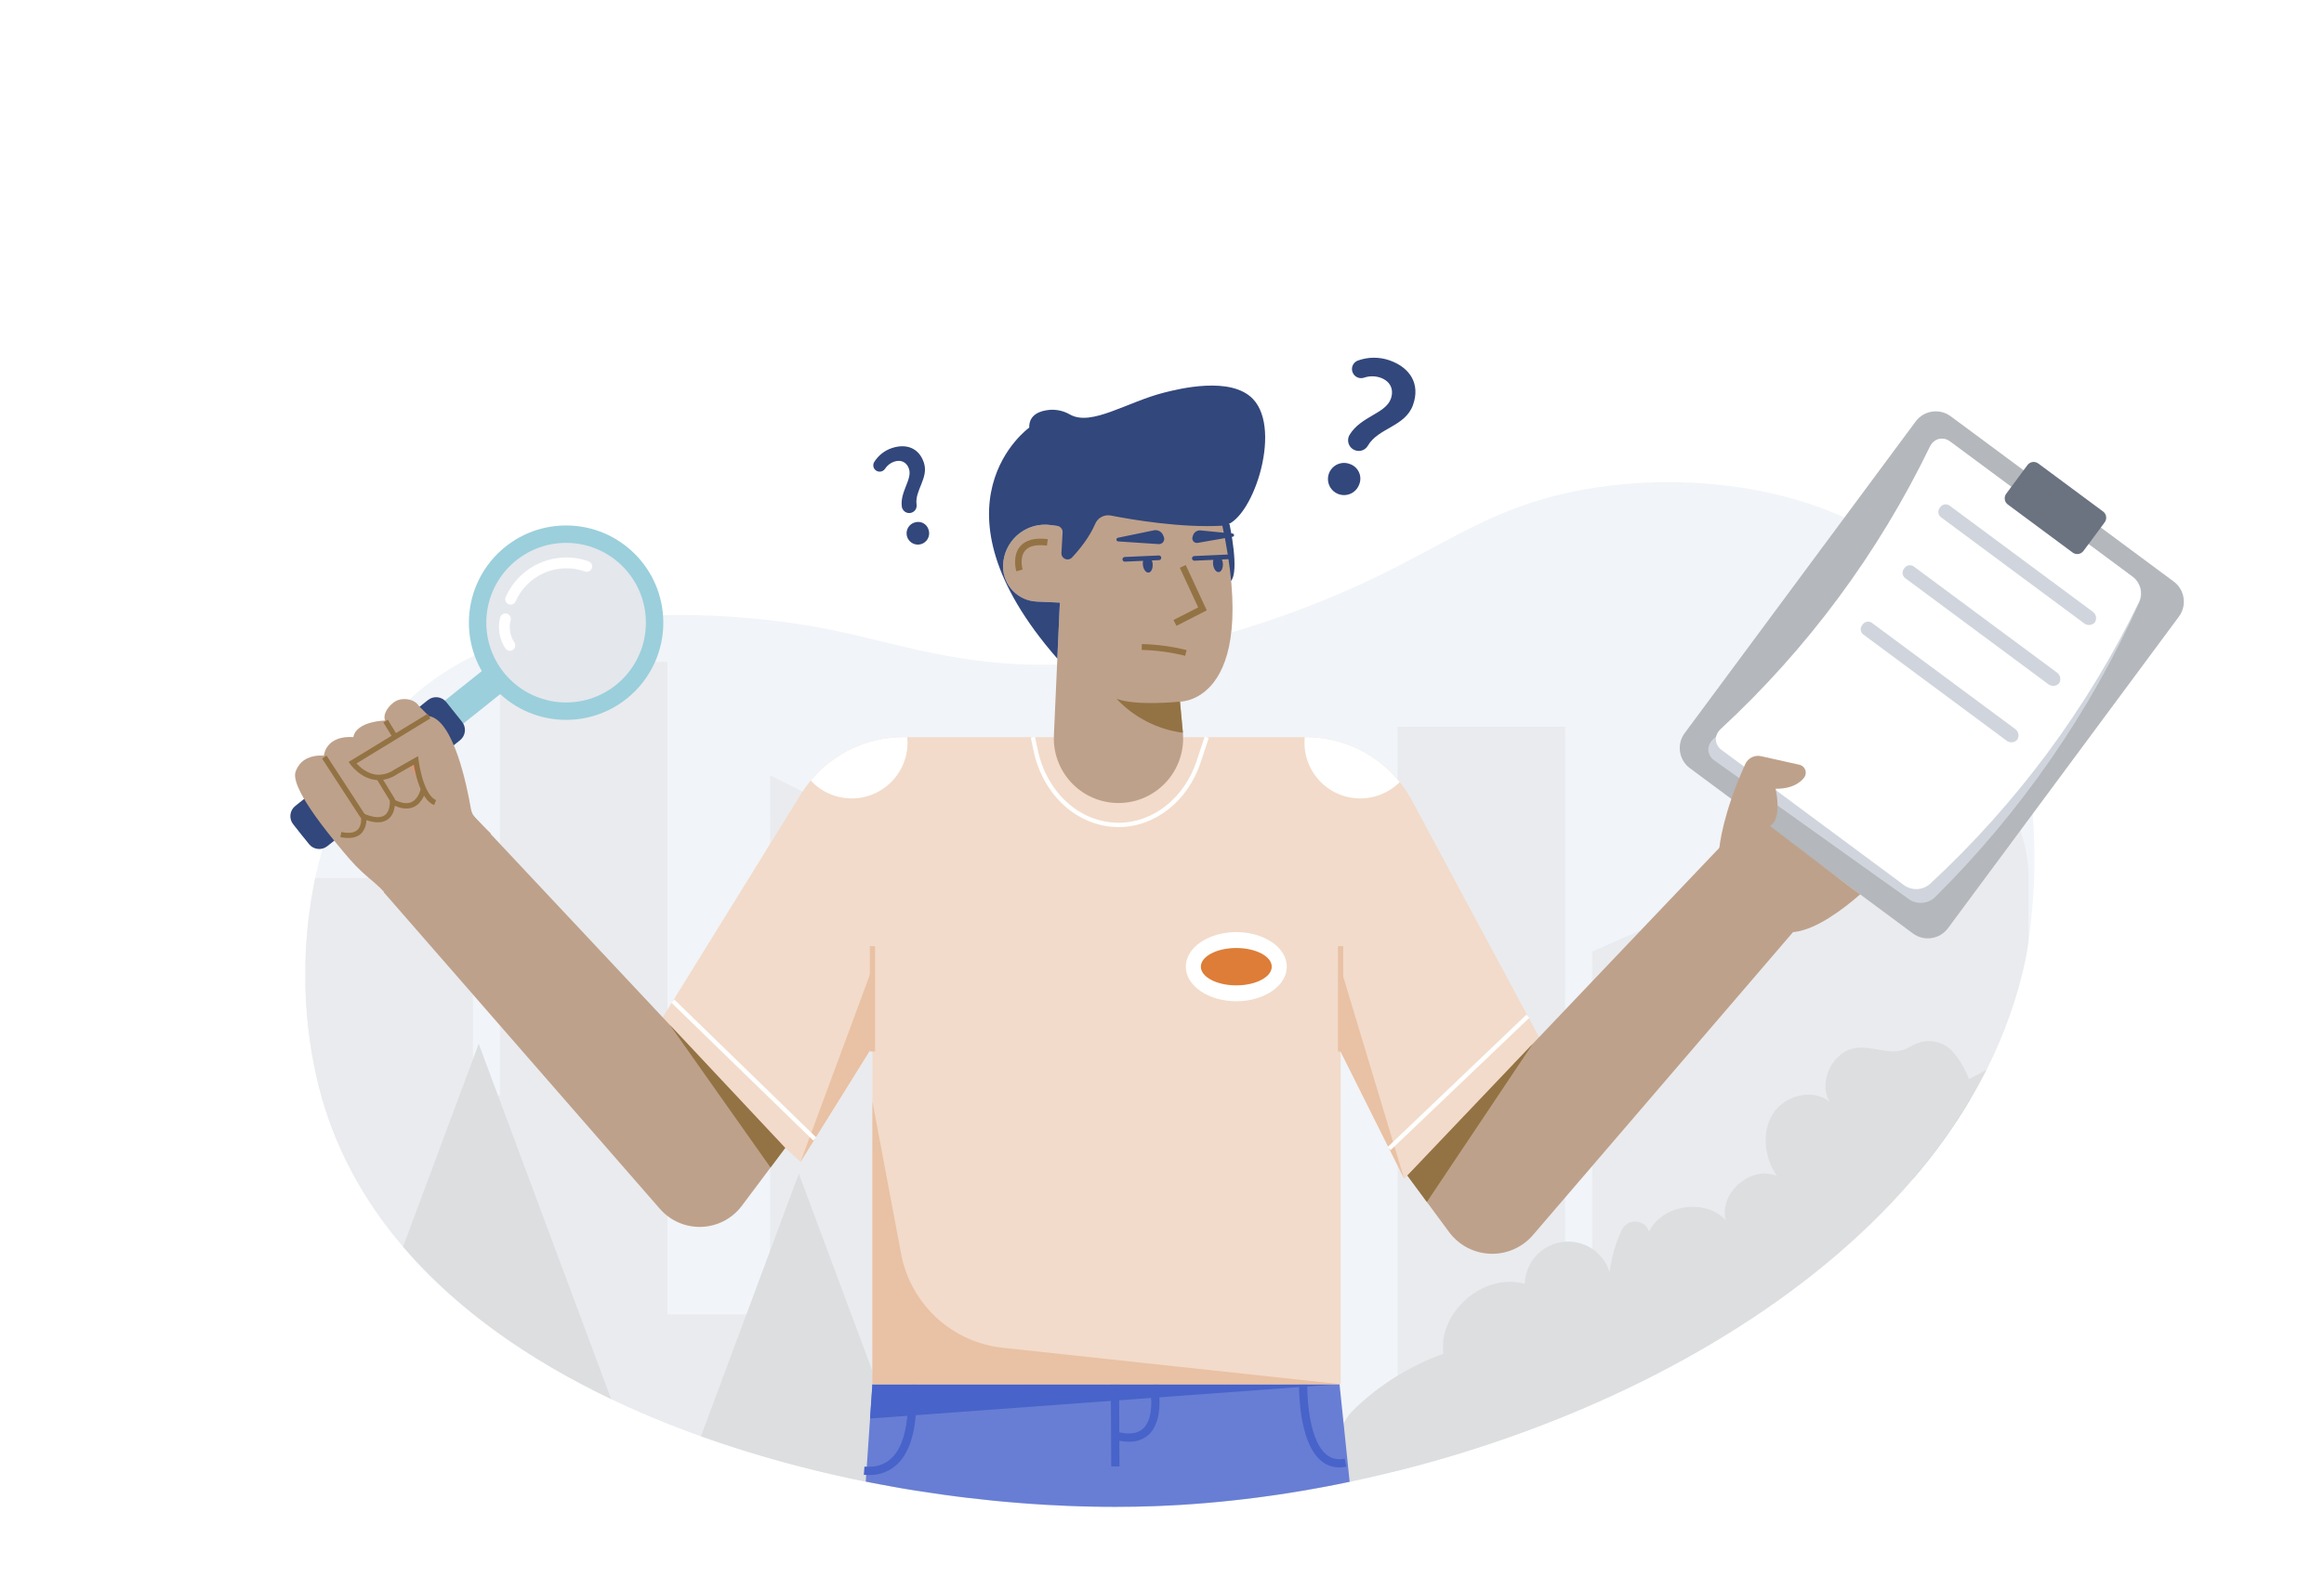<svg width="421" height="286" viewBox="0 0 421 286" fill="none" xmlns="http://www.w3.org/2000/svg">
<path d="M367.47 170.595C367.19 172.514 366.952 173.707 366.893 173.98C365.415 180.89 363.043 187.579 359.838 193.876V193.88C358.926 195.685 357.95 197.465 356.91 199.218C353.877 204.312 350.407 209.133 346.537 213.625C344.187 216.373 341.681 219.038 339.022 221.617C327.507 232.823 313.321 242.407 297.756 250.158C294.832 251.616 291.862 253.007 288.845 254.33C279.296 258.516 269.467 262.03 259.429 264.845C257.352 265.43 255.27 265.984 253.184 266.506C249.563 267.419 245.926 268.238 242.297 268.959C237.393 269.937 232.507 270.743 227.64 271.376C221.415 272.187 215.244 272.702 209.194 272.924C201.97 273.175 194.739 273.053 187.528 272.558C183.829 272.316 180.075 271.973 176.29 271.532C176.285 271.534 176.281 271.535 176.276 271.535C176.271 271.535 176.267 271.534 176.262 271.532C172.906 271.146 169.528 270.683 166.127 270.144C165.199 269.996 164.272 269.84 163.34 269.684C157.044 268.604 150.729 267.255 144.481 265.629C144.368 265.602 144.255 265.574 144.142 265.539C144.078 265.527 144.016 265.512 143.954 265.493C143.779 265.45 143.604 265.403 143.428 265.352C137.862 263.878 132.361 262.182 126.982 260.256C123.197 258.903 119.47 257.433 115.833 255.847C114.102 255.094 112.394 254.314 110.707 253.507C109.163 252.77 107.638 252.01 106.131 251.226C97.239 246.61 89.061 241.21 81.993 234.987C78.792 232.178 75.793 229.146 73.02 225.914C68.807 221.022 65.247 215.604 62.428 209.796C61.043 206.922 59.862 203.954 58.897 200.914C58.495 199.655 58.128 198.373 57.794 197.07C56.297 191.121 55.47 185.024 55.33 178.892C55.291 177.423 55.291 175.946 55.33 174.463C55.454 169.302 56.047 164.163 57.104 159.109C59.906 145.794 66.03 133.477 75.842 125.262C92.737 111.109 118.819 110.594 134.977 111.943C141.272 112.47 146.063 113.277 148.215 113.674C151.415 114.263 154.55 114.992 157.719 115.756C169.464 118.583 181.704 121.85 199.526 119.846C201.382 119.636 207.849 118.856 219.688 115.561C228.533 113.162 237.175 110.071 245.536 106.317C245.91 106.145 246.281 105.978 246.647 105.81C247.594 105.37 248.507 104.937 249.399 104.504C249.625 104.395 249.855 104.282 250.078 104.173C251.875 103.291 253.57 102.422 255.192 101.572H255.2C255.258 101.541 255.313 101.51 255.371 101.478C255.593 101.361 255.812 101.248 256.03 101.131C256.052 101.122 256.073 101.11 256.092 101.096C258.455 99.853 260.673 98.648 262.84 97.505C263.288 97.267 263.737 97.034 264.181 96.803C264.493 96.644 264.805 96.48 265.117 96.324C265.331 96.215 265.545 96.106 265.756 95.996H265.76C267.062 95.341 268.356 94.71 269.677 94.109C271.732 93.17 273.841 92.304 276.086 91.524C277.856 90.904 279.707 90.343 281.688 89.84C301.319 84.845 330.676 86.44 349.352 103.728C364.562 117.815 368.234 138.191 368.523 153.389C368.631 159.144 368.279 164.897 367.47 170.595Z" fill="#F1F4F8"/>
<path d="M242.295 159.85V268.959C231.385 271.164 220.315 272.49 209.192 272.924C180.728 273.965 145.415 268.74 115.832 255.85C110.918 253.719 106.121 251.33 101.459 248.692C101.455 248.692 101.455 248.688 101.452 248.688C98.633 247.086 95.903 245.399 93.261 243.627C90.849 242.009 88.521 240.318 86.28 238.555C84.81 237.393 83.381 236.201 81.992 234.979C71.295 225.563 63.137 214.26 58.895 200.914C58.498 199.655 58.127 198.376 57.796 197.073C56.296 191.126 55.469 185.029 55.329 178.896V174.463C55.452 169.303 56.046 164.165 57.102 159.113H85.676V198.52H90.568V119.948H120.915V238.172H139.515V140.511L211.954 176.736V159.85C211.954 157.985 212.321 156.139 213.034 154.416C213.748 152.693 214.794 151.127 216.112 149.809C217.43 148.49 218.995 147.444 220.718 146.731C222.44 146.017 224.287 145.65 226.151 145.65H228.1C231.865 145.65 235.476 147.146 238.138 149.809C240.8 152.472 242.296 156.084 242.295 159.85ZM367.469 158.99V170.598C367.191 172.513 366.953 173.706 366.894 173.98C357.096 220.208 306.238 253.188 253.185 266.508V131.698H283.529V233.522H288.424V172.438L318.768 159.111V158.99C318.755 155.784 319.375 152.606 320.593 149.64C321.811 146.674 323.603 143.978 325.865 141.706C328.127 139.434 330.816 137.631 333.777 136.401C336.737 135.171 339.912 134.538 343.117 134.538C346.323 134.538 349.498 135.171 352.458 136.401C355.419 137.631 358.107 139.434 360.37 141.706C362.632 143.978 364.424 146.674 365.642 149.64C366.859 152.606 367.48 155.784 367.467 158.99H367.469Z" fill="#EAEBEE"/>
<path d="M356.912 199.217C353.878 204.312 350.407 209.132 346.537 213.623V205.012C346.537 201.81 350.92 199.215 356.329 199.215L356.912 199.217Z" fill="#BDCFD3"/>
<path d="M166.128 270.143C165.2 269.997 164.272 269.843 163.342 269.683C150.974 267.595 138.809 264.442 126.983 260.26L144.714 212.681L166.128 270.143ZM110.707 253.509C95.866 246.422 82.734 237.285 73.02 225.914L86.722 189.146L110.707 253.509ZM359.838 193.879C358.928 195.686 357.953 197.465 356.912 199.216C353.879 204.311 350.407 209.131 346.537 213.623C344.185 216.372 341.681 219.036 339.023 221.616C318.525 241.558 289.583 256.364 259.428 264.847C257.353 265.429 255.272 265.983 253.186 266.507C249.563 267.417 245.932 268.234 242.295 268.959C237.394 269.937 232.508 270.743 227.638 271.377C228.345 270.796 229.09 270.266 229.871 269.789C234.363 267.055 239.611 265.605 243.761 262.376C241.61 260.734 243.31 257.307 245.25 255.422C249.876 250.939 255.404 247.493 261.466 245.314C260.491 237.703 268.846 230.529 276.22 232.643C276.268 230.777 276.978 228.99 278.223 227.6C279.468 226.21 281.166 225.309 283.015 225.057C284.863 224.806 286.741 225.221 288.312 226.227C289.883 227.234 291.044 228.767 291.589 230.552C291.902 227.881 292.651 225.28 293.807 222.852C294.815 220.73 297.971 220.893 298.714 223.125C298.718 223.14 298.723 223.155 298.729 223.169C301.174 218.248 308.864 217.103 312.635 221.103C311.32 216.203 317.222 211.089 321.883 213.09C319.646 209.806 319.042 205.22 321.152 201.852C323.261 198.485 328.386 197.146 331.456 199.669C329.276 195.951 332.022 190.403 336.301 189.883C338.484 189.617 340.651 190.459 342.852 190.515C343.99 190.54 345.11 190.24 346.083 189.651C348.518 188.111 351.703 188.341 353.645 190.467C354.962 191.95 355.987 193.668 356.667 195.531C357.762 195.012 358.809 194.439 359.838 193.879Z" fill="#DCDEE0"/>
<g filter="url(#filter0_d_333_6186)">
<path d="M129.485 98.297H52.738C51.433 96.032 50.897 93.405 51.211 90.81C51.526 88.215 52.673 85.791 54.481 83.904C56.29 82.016 58.661 80.767 61.24 80.342C63.819 79.918 66.466 80.342 68.784 81.55C68.998 78.855 69.798 76.239 71.127 73.885C72.456 71.531 74.282 69.495 76.479 67.92C78.675 66.345 81.189 65.268 83.845 64.764C86.501 64.261 89.234 64.344 91.855 65.006C94.475 65.668 96.92 66.894 99.018 68.599C101.116 70.304 102.816 72.446 104.001 74.876C105.186 77.306 105.827 79.965 105.878 82.668C105.929 85.371 105.391 88.052 104.299 90.526C112.685 93.189 120.909 96.443 129.485 98.297Z" fill="white"/>
</g>
<g filter="url(#filter1_d_333_6186)">
<path d="M256.324 70.107H361.037C362.817 67.017 363.547 63.433 363.118 59.893C362.689 56.352 361.123 53.047 358.656 50.472C356.189 47.897 352.954 46.192 349.435 45.613C345.917 45.034 342.306 45.611 339.144 47.259C338.853 43.581 337.762 40.012 335.949 36.799C334.136 33.587 331.644 30.808 328.647 28.659C325.65 26.509 322.219 25.039 318.596 24.352C314.972 23.665 311.242 23.777 307.666 24.681C304.09 25.585 300.754 27.259 297.892 29.585C295.029 31.911 292.709 34.834 291.092 38.15C289.476 41.466 288.602 45.095 288.533 48.784C288.463 52.472 289.2 56.131 290.69 59.506C279.247 63.135 268.026 67.576 256.324 70.107Z" fill="white"/>
</g>
<path d="M244.492 268.51C243.759 268.662 243.03 268.815 242.297 268.959H242.293C241.681 269.084 241.069 269.201 240.457 269.318C240.02 269.399 239.584 269.485 239.147 269.563C238.621 269.661 238.091 269.758 237.565 269.848C237.179 269.922 236.797 269.988 236.415 270.051C235.927 270.136 235.44 270.218 234.953 270.296C234.36 270.394 233.772 270.491 233.179 270.585L233.008 270.608C232.435 270.698 231.862 270.784 231.293 270.869C230.071 271.049 228.854 271.218 227.64 271.376C226.86 271.478 226.083 271.574 225.309 271.665C224.619 271.747 223.929 271.825 223.243 271.899C222.853 271.945 222.463 271.984 222.077 272.019C221.773 272.055 221.469 272.086 221.165 272.113C220.791 272.152 220.417 272.187 220.046 272.218C219.547 272.269 219.045 272.312 218.546 272.351C218.444 272.363 218.343 272.37 218.245 272.378C217.532 272.441 216.819 272.495 216.109 272.546C216.07 272.55 216.027 272.554 215.988 272.554C215.326 272.6 214.663 272.647 214 272.686C213.887 272.694 213.774 272.702 213.661 272.706C213.096 272.741 212.535 272.772 211.973 272.799C211.042 272.85 210.114 272.889 209.19 272.924C206.843 273.01 204.454 273.053 202.021 273.053C201.335 273.053 200.645 273.049 199.955 273.041C199.339 273.037 198.716 273.029 198.096 273.014C197.831 273.01 197.566 273.006 197.301 272.998C196.751 272.986 196.197 272.971 195.64 272.955C195.613 272.956 195.585 272.955 195.558 272.951C194.829 272.932 194.1 272.905 193.367 272.873C192.03 272.819 190.686 272.753 189.333 272.675C189.255 272.671 189.177 272.663 189.103 272.659C188.873 272.647 188.647 272.632 188.417 272.616C187.848 272.581 187.275 272.546 186.702 272.503C186.175 272.468 185.649 272.429 185.119 272.386C184.226 272.32 183.334 272.246 182.441 272.164C182.149 272.14 181.852 272.113 181.56 272.086C181.217 272.055 180.87 272.02 180.523 271.988C180.266 271.961 180.005 271.938 179.747 271.91C178.204 271.754 176.655 271.583 175.101 271.396C174.419 271.314 173.736 271.232 173.054 271.142C172.567 271.08 172.08 271.014 171.596 270.947C171.21 270.897 170.828 270.842 170.442 270.787C169.004 270.589 167.566 270.37 166.127 270.144C166.125 270.144 166.123 270.144 166.121 270.143C166.119 270.143 166.117 270.142 166.115 270.14C165.656 270.07 165.196 269.992 164.736 269.918C164.276 269.844 163.808 269.762 163.34 269.684C162.892 269.606 162.443 269.528 161.995 269.446C161.079 269.286 160.162 269.117 159.243 268.939C158.795 268.857 158.35 268.772 157.906 268.682C157.547 268.616 157.189 268.546 156.834 268.471V268.468L157.614 257.047V257.044L158.042 250.829H158.931L166.642 250.825H166.794L166.973 250.829H166.977L201.62 250.821H201.624L202.559 250.817H203.109L209.428 250.813H209.436L210.071 250.817H210.129L229.932 250.813L233.421 250.809H236.508L237.202 250.813L242.293 250.809H242.66V250.821L243.4 257.944L244.137 265.06L244.141 265.091V265.107L244.207 265.773V265.777L244.492 268.51Z" fill="#687ED4"/>
<path d="M242.659 250.807L157.616 257.043L158.041 250.827L242.659 250.807Z" fill="#4863C9"/>
<path d="M201.31 265.718L202.795 265.725L202.719 250.792L201.231 250.783L201.31 265.718Z" fill="#4863C9"/>
<path d="M204.487 261.248C205.154 261.28 205.82 261.179 206.448 260.951C207.075 260.724 207.651 260.374 208.143 259.922C211.071 257.122 209.764 250.935 209.707 250.673L208.256 250.979C208.269 251.035 209.444 256.612 207.113 258.839C206.083 259.822 204.434 260.014 202.211 259.409L201.835 260.849C202.698 261.096 203.59 261.23 204.487 261.248ZM157.333 267.287C158.342 267.325 159.349 267.149 160.286 266.771C161.223 266.393 162.07 265.822 162.772 265.095C166.997 260.689 165.851 251.192 165.802 250.79L164.314 250.956C164.326 251.048 165.422 260.158 161.682 264.053C160.406 265.382 158.741 265.939 156.596 265.758L156.49 267.249C156.777 267.274 157.058 267.286 157.333 267.287ZM242.582 265.898C243.021 265.898 243.459 265.852 243.889 265.761L243.588 264.308C243.009 264.459 242.403 264.468 241.82 264.335C241.237 264.202 240.695 263.931 240.238 263.544C236.634 260.503 236.81 250.891 236.812 250.794L235.336 250.75C235.326 251.175 235.149 261.183 239.297 264.68C240.209 265.469 241.376 265.902 242.582 265.898Z" fill="#4863C9"/>
<path d="M281.012 192.048L254.361 213.558L242.849 190.535V250.821H158.045V189.626L145.021 210.529L118.67 186.597L145.107 143.88C147.056 140.73 149.777 138.131 153.012 136.329C156.247 134.526 159.889 133.581 163.592 133.583H236.618C239.872 133.582 243.086 134.313 246.02 135.721C248.954 137.13 251.535 139.18 253.571 141.72C254.403 142.754 255.138 143.864 255.765 145.034L281.012 192.048Z" fill="#F2DBCA"/>
<path d="M222.74 95.013C222.74 95.013 224.592 103.591 222.974 105.282C221.357 106.972 214.975 90.446 222.74 95.013Z" fill="#32477B"/>
<path d="M198.666 84.935L220.568 91.474C229.422 127.364 213.756 127.141 213.756 127.141L214.277 132.706C214.434 134.373 214.231 136.054 213.682 137.637C213.133 139.219 212.252 140.665 211.097 141.878C209.942 143.09 208.541 144.041 206.988 144.666C205.434 145.291 203.765 145.576 202.093 145.501C200.556 145.432 199.048 145.061 197.655 144.41C196.262 143.758 195.011 142.838 193.973 141.703C192.935 140.568 192.131 139.239 191.606 137.793C191.082 136.347 190.847 134.812 190.916 133.275L191.993 109.197L187.792 109.009C186.955 108.972 186.134 108.77 185.375 108.415C184.617 108.06 183.935 107.56 183.37 106.941C182.805 106.323 182.367 105.6 182.082 104.812C181.796 104.025 181.669 103.189 181.706 102.352C181.716 102.121 181.737 101.89 181.768 101.66C181.904 100.669 182.233 99.714 182.737 98.85C183.242 97.986 183.911 97.229 184.708 96.624C185.504 96.019 186.412 95.576 187.38 95.322C188.347 95.068 189.355 95.006 190.346 95.142L192.549 95.442L198.666 84.935Z" fill="#BEA18B"/>
<path d="M221.53 95.256C221.491 95.258 221.461 95.258 221.441 95.26C214.024 95.682 205.186 94.192 201.198 93.412C200.629 93.306 200.04 93.398 199.531 93.674C199.021 93.949 198.622 94.391 198.399 94.926C197.351 97.356 195.588 99.538 194.196 101.023C194.04 101.189 193.837 101.302 193.614 101.348C193.391 101.394 193.16 101.371 192.951 101.28C192.742 101.19 192.566 101.038 192.446 100.844C192.327 100.651 192.27 100.425 192.283 100.198L192.494 96.467C192.51 96.188 192.42 95.913 192.242 95.698C192.065 95.483 191.812 95.342 191.536 95.304L190.349 95.142C188.348 94.869 186.32 95.401 184.711 96.623C183.102 97.845 182.045 99.656 181.771 101.658C181.74 101.888 181.721 102.118 181.709 102.352C181.705 102.449 181.701 102.543 181.701 102.64C181.703 104.282 182.337 105.859 183.472 107.045C184.607 108.231 186.155 108.934 187.794 109.007L191.996 109.194L191.54 119.351C167.068 91.31 186.445 77.488 186.445 77.488C186.4 75.11 188.406 74.41 190.23 74.262C191.499 74.184 192.763 74.486 193.86 75.129C197.731 77.291 204.153 72.843 210.906 71.136C213.49 70.484 222.99 68.083 227 72.321C232.447 78.082 226.63 94.925 221.53 95.256Z" fill="#32477B"/>
<path d="M185.246 103.196C185.24 103.174 184.636 101.028 185.706 99.771C186.418 98.936 187.747 98.633 189.66 98.868L189.804 97.69C187.468 97.404 185.784 97.846 184.8 99.007C183.317 100.757 184.075 103.417 184.109 103.53L185.246 103.196Z" fill="#937344"/>
<path d="M218.609 110.601L214.801 102.385L213.725 102.884L217.053 110.064L212.581 112.349L213.12 113.406L218.609 110.601Z" fill="#937344"/>
<path d="M219.75 102.231C219.831 103.068 220.296 103.709 220.782 103.663C221.269 103.617 221.601 102.895 221.519 102.058C221.504 101.892 221.471 101.729 221.421 101.571C221.36 101.34 221.251 101.125 221.102 100.939C220.739 100.92 220.374 100.924 220.011 100.951C219.887 101.138 219.806 101.35 219.773 101.572C219.736 101.79 219.728 102.011 219.75 102.231ZM202.25 97.838C202.241 97.795 202.242 97.751 202.25 97.708C202.259 97.665 202.276 97.624 202.3 97.587C202.325 97.551 202.356 97.519 202.393 97.495C202.429 97.471 202.47 97.454 202.513 97.445L209.028 96.098C209.362 96.029 209.709 96.076 210.012 96.233C210.315 96.39 210.555 96.646 210.691 96.959L210.824 97.266C210.89 97.416 210.916 97.58 210.9 97.743C210.883 97.905 210.825 98.061 210.731 98.195C210.637 98.328 210.51 98.435 210.363 98.505C210.215 98.576 210.052 98.606 209.889 98.595L202.557 98.107C202.484 98.103 202.413 98.074 202.358 98.025C202.302 97.977 202.264 97.911 202.25 97.838ZM223.551 97.002C223.558 96.924 223.534 96.847 223.485 96.787C223.436 96.728 223.364 96.69 223.287 96.682L217.488 96.115C217.19 96.086 216.892 96.16 216.643 96.325C216.393 96.49 216.209 96.735 216.119 97.02L216.03 97.301C215.987 97.437 215.98 97.582 216.009 97.722C216.038 97.863 216.103 97.993 216.197 98.1C216.292 98.208 216.412 98.29 216.547 98.337C216.682 98.384 216.827 98.396 216.968 98.371L223.309 97.263C223.372 97.252 223.43 97.22 223.474 97.173C223.518 97.126 223.545 97.066 223.551 97.002Z" fill="#32477B"/>
<path d="M214.285 132.776C209.686 132.183 205.437 130.008 202.266 126.625C205.79 127.978 213.757 127.139 213.757 127.139L214.285 132.776Z" fill="#937344"/>
<path d="M251.746 65.305C249.888 64.653 247.862 64.66 246.008 65.325C245.786 65.402 245.582 65.526 245.412 65.689C245.242 65.853 245.109 66.051 245.023 66.27C244.936 66.49 244.899 66.725 244.912 66.961C244.926 67.196 244.991 67.426 245.102 67.634L245.117 67.665C245.304 68.005 245.604 68.269 245.965 68.41C246.327 68.552 246.726 68.562 247.094 68.439C248.062 68.108 249.112 68.108 250.08 68.439C251.894 69.086 252.546 70.6 251.955 72.266C251.002 74.956 246.508 75.441 244.485 78.79C244.304 79.088 244.209 79.43 244.21 79.778C244.209 80.177 244.332 80.567 244.562 80.892C244.792 81.219 245.118 81.465 245.494 81.597C245.909 81.751 246.365 81.754 246.782 81.606C247.199 81.457 247.551 81.168 247.777 80.787C249.652 77.515 254.563 77.342 255.975 73.372C257.33 69.555 255.424 66.609 251.746 65.305ZM244.582 84.098C244.043 83.878 243.45 83.824 242.881 83.943C242.311 84.062 241.79 84.349 241.384 84.767C240.979 85.185 240.708 85.715 240.606 86.288C240.504 86.862 240.576 87.452 240.813 87.984C241.05 88.516 241.44 88.966 241.934 89.274C242.428 89.582 243.002 89.736 243.584 89.714C244.166 89.693 244.728 89.498 245.198 89.155C245.668 88.812 246.025 88.335 246.223 87.788C246.366 87.439 246.437 87.064 246.431 86.687C246.426 86.31 246.344 85.938 246.19 85.593C246.037 85.248 245.815 84.938 245.539 84.682C245.262 84.425 244.937 84.227 244.582 84.1V84.098ZM161.537 81.203C160.229 81.647 159.114 82.528 158.379 83.698C158.29 83.837 158.231 83.993 158.208 84.157C158.184 84.321 158.197 84.488 158.244 84.646C158.292 84.804 158.373 84.951 158.482 85.075C158.592 85.198 158.727 85.297 158.878 85.364L158.9 85.374C159.15 85.481 159.43 85.497 159.69 85.418C159.951 85.34 160.175 85.173 160.325 84.946C160.716 84.344 161.295 83.889 161.973 83.653C163.253 83.225 164.268 83.778 164.662 84.953C165.301 86.85 163.031 89.062 163.364 91.785C163.393 92.027 163.489 92.257 163.64 92.448C163.812 92.669 164.048 92.83 164.316 92.91C164.584 92.991 164.87 92.986 165.135 92.896C165.431 92.801 165.683 92.606 165.849 92.343C166.015 92.081 166.084 91.769 166.044 91.461C165.663 88.845 168.298 86.623 167.359 83.822C166.457 81.13 164.131 80.33 161.537 81.203ZM165.716 94.671C165.323 94.782 164.973 95.009 164.71 95.322C164.448 95.634 164.284 96.018 164.241 96.424C164.199 96.83 164.278 97.24 164.47 97.6C164.662 97.96 164.957 98.255 165.318 98.446C165.679 98.638 166.088 98.716 166.494 98.673C166.9 98.629 167.283 98.465 167.595 98.201C167.907 97.938 168.133 97.587 168.244 97.194C168.355 96.801 168.346 96.384 168.217 95.996C168.145 95.742 168.023 95.504 167.856 95.299C167.69 95.093 167.484 94.923 167.25 94.799C167.016 94.675 166.76 94.6 166.496 94.578C166.232 94.556 165.967 94.587 165.716 94.671Z" fill="#32477B"/>
<path d="M214.697 118.837L214.957 117.8C213.619 117.465 212.264 117.206 210.897 117.023C209.553 116.843 208.199 116.738 206.843 116.708L206.82 117.776C209.477 117.835 212.119 118.19 214.697 118.837Z" fill="#937344"/>
<path d="M216.341 101.601C216.355 101.601 216.368 101.601 216.38 101.601L222.57 101.325C222.627 101.324 222.682 101.311 222.734 101.288C222.785 101.265 222.832 101.232 222.87 101.191C222.909 101.15 222.939 101.101 222.958 101.049C222.978 100.996 222.986 100.939 222.984 100.883C222.981 100.827 222.967 100.771 222.943 100.721C222.919 100.67 222.884 100.624 222.842 100.587C222.8 100.549 222.751 100.52 222.697 100.502C222.644 100.484 222.588 100.477 222.531 100.481L216.341 100.757C216.233 100.761 216.13 100.807 216.054 100.885C215.979 100.964 215.936 101.068 215.936 101.177C215.936 101.286 215.977 101.391 216.052 101.47C216.127 101.548 216.23 101.595 216.339 101.6L216.341 101.601ZM207.033 102.326C207.115 103.163 207.579 103.805 208.066 103.758C208.552 103.712 208.884 102.99 208.802 102.153C208.787 101.988 208.755 101.825 208.705 101.666C208.643 101.436 208.535 101.221 208.386 101.035C208.022 101.015 207.657 101.019 207.294 101.046C207.171 101.233 207.089 101.445 207.057 101.667C207.02 101.885 207.012 102.106 207.033 102.326Z" fill="#32477B"/>
<path d="M203.746 101.774C203.759 101.774 203.772 101.774 203.785 101.774L209.975 101.498C210.085 101.49 210.187 101.44 210.26 101.357C210.334 101.275 210.372 101.167 210.367 101.057C210.362 100.947 210.314 100.843 210.233 100.768C210.153 100.693 210.046 100.652 209.936 100.654L203.746 100.93C203.638 100.934 203.535 100.98 203.459 101.059C203.384 101.137 203.341 101.242 203.341 101.35C203.34 101.459 203.382 101.564 203.457 101.643C203.532 101.722 203.635 101.769 203.744 101.774L203.746 101.774Z" fill="#32477B"/>
<path d="M242.851 175.388L254.36 213.558L242.851 190.535V175.388Z" fill="#E9C1A4"/>
<path d="M158.044 175.388L145.021 210.529L158.044 189.626V175.388Z" fill="#E9C1A4"/>
<path d="M243.321 171.449H242.379V190.535H243.321V171.449Z" fill="#E9C1A4"/>
<path d="M158.516 171.449H157.573V190.535H158.516V171.449Z" fill="#E9C1A4"/>
<path d="M142.246 208.009L134.387 218.497C133.533 219.637 132.434 220.571 131.173 221.232C129.911 221.893 128.517 222.263 127.094 222.316C125.671 222.368 124.254 222.102 122.947 221.536C121.64 220.971 120.476 220.12 119.539 219.047L69.545 161.707L85.505 147.517L142.246 208.009ZM254.948 213.017L262.499 223.246C263.367 224.422 264.488 225.387 265.78 226.069C267.073 226.751 268.502 227.133 269.962 227.187C271.422 227.241 272.876 226.964 274.214 226.379C275.553 225.793 276.743 224.913 277.694 223.804L326.999 166.357L312.125 152.938L254.948 213.017Z" fill="#BEA18B"/>
<path d="M393.773 105.375L353.379 75.433C351.363 73.938 348.517 74.361 347.023 76.378L305.185 132.844C303.691 134.86 304.115 137.706 306.13 139.201L346.525 169.143C348.54 170.637 351.386 170.214 352.88 168.197L394.718 111.731C396.212 109.715 395.789 106.869 393.773 105.375Z" fill="#B4B7BB"/>
<path d="M345.858 162.976L310.545 137.782C309.185 136.812 309.103 135.099 310.335 133.958C326.627 118.905 339.949 100.925 349.607 80.954C350.329 79.461 351.962 79.031 353.282 80.01L386.465 104.606C387.108 105.117 387.567 105.824 387.773 106.619C387.979 107.414 387.921 108.255 387.606 109.014C378.649 129.025 366.061 147.202 350.482 162.625C349.862 163.194 349.069 163.537 348.231 163.601C347.392 163.665 346.556 163.444 345.858 162.976Z" fill="#D0D5DD"/>
<path d="M344.986 160.441L311.873 135.896C310.552 134.918 310.489 133.23 311.706 132.104C327.42 117.569 340.274 100.22 349.605 80.955C350.329 79.462 351.959 79.031 353.281 80.01L386.394 104.555C387.049 105.075 387.513 105.798 387.713 106.61C387.913 107.422 387.837 108.278 387.498 109.043C378.167 128.309 365.313 145.657 349.6 160.192C348.967 160.739 348.171 161.061 347.335 161.106C346.5 161.151 345.674 160.917 344.986 160.441Z" fill="white"/>
<path d="M380.979 92.687L369.238 83.984C368.616 83.523 367.739 83.653 367.278 84.275L363.435 89.463C362.974 90.085 363.104 90.962 363.726 91.423L375.467 100.126C376.088 100.586 376.966 100.456 377.426 99.834L381.27 94.647C381.731 94.025 381.6 93.147 380.979 92.687Z" fill="#6B7280"/>
<path d="M377.556 112.96L351.6 93.72C351.468 93.619 351.359 93.493 351.279 93.348C351.199 93.203 351.15 93.043 351.134 92.879C351.119 92.714 351.138 92.548 351.189 92.391C351.241 92.233 351.325 92.088 351.435 91.965C351.521 91.824 351.635 91.701 351.77 91.606C351.906 91.51 352.059 91.444 352.222 91.411C352.384 91.378 352.551 91.378 352.713 91.413C352.875 91.448 353.028 91.515 353.163 91.612L379.119 110.851C379.413 111.063 379.617 111.379 379.688 111.734C379.758 112.09 379.691 112.46 379.5 112.768C379.261 113.041 378.927 113.212 378.566 113.248C378.205 113.283 377.844 113.18 377.556 112.96ZM371.077 123.994L345.121 104.754C344.989 104.653 344.88 104.527 344.8 104.382C344.72 104.237 344.671 104.077 344.655 103.913C344.64 103.748 344.658 103.582 344.71 103.425C344.762 103.267 344.845 103.123 344.956 102.999C345.042 102.858 345.156 102.735 345.291 102.64C345.426 102.544 345.58 102.478 345.742 102.445C345.905 102.411 346.072 102.412 346.234 102.447C346.396 102.482 346.549 102.549 346.683 102.646L372.64 121.886C372.934 122.097 373.138 122.413 373.208 122.768C373.279 123.124 373.212 123.494 373.021 123.802C372.782 124.075 372.448 124.246 372.087 124.282C371.726 124.318 371.365 124.215 371.077 123.994ZM363.502 134.216L337.546 114.976C337.414 114.876 337.305 114.749 337.225 114.604C337.145 114.459 337.095 114.3 337.08 114.135C337.064 113.97 337.083 113.804 337.135 113.647C337.187 113.49 337.271 113.345 337.381 113.222C337.467 113.08 337.581 112.957 337.716 112.862C337.852 112.766 338.005 112.7 338.167 112.667C338.33 112.634 338.497 112.634 338.659 112.669C338.821 112.704 338.974 112.772 339.109 112.868L365.065 132.108C365.36 132.32 365.563 132.635 365.634 132.991C365.705 133.347 365.637 133.717 365.446 134.025C365.207 134.298 364.873 134.469 364.512 134.505C364.151 134.54 363.79 134.437 363.502 134.216Z" fill="#D0D5DD"/>
<path d="M336.978 162.065C333.592 165.014 329.02 168.353 325.185 168.867C318.106 169.814 311.336 155.307 311.336 155.307C311.336 155.307 311.293 151.612 313.644 144.768C314.287 142.896 315.109 140.788 316.16 138.455C316.4 137.924 316.816 137.492 317.337 137.231C317.858 136.971 318.454 136.898 319.022 137.025L324.417 138.231L325.955 138.573C326.04 138.591 326.123 138.617 326.203 138.651C326.415 138.738 326.604 138.873 326.755 139.046C326.906 139.218 327.014 139.423 327.073 139.645C327.131 139.867 327.137 140.099 327.09 140.324C327.043 140.548 326.945 140.759 326.803 140.939C326.134 141.77 324.98 142.607 323.003 142.852C322.556 142.908 322.105 142.934 321.654 142.927C321.654 142.927 321.788 143.495 321.894 144.313C322.106 146.002 322.188 148.757 320.638 149.673C320.64 149.678 320.643 149.683 320.648 149.683C320.657 149.692 320.667 149.701 320.678 149.708L333.123 159.18L334.455 160.194L336.978 162.065Z" fill="#BEA18B"/>
<path d="M277.657 189.155L258.484 217.807L254.948 213.017L277.657 189.155Z" fill="#937344"/>
<path d="M121.355 185.736L139.583 211.562L142.246 208.009L121.355 185.736Z" fill="#937344"/>
<path d="M95.024 119.506L94.375 118.693C93.635 117.765 92.282 117.613 91.354 118.354L54.56 147.734C53.632 148.475 53.48 149.828 54.221 150.756L54.87 151.569C55.611 152.497 56.963 152.649 57.891 151.908L94.686 122.528C95.613 121.787 95.765 120.434 95.024 119.506Z" fill="#9BCFDC"/>
<path d="M83.712 130.814L80.845 127.222C80.032 126.204 78.547 126.037 77.529 126.85L53.485 146.05C52.466 146.863 52.3 148.348 53.113 149.366L55.979 152.958C56.792 153.976 58.277 154.143 59.295 153.33L83.34 134.131C84.358 133.317 84.525 131.832 83.712 130.814Z" fill="#32477B"/>
<path d="M102.551 130.443C112.276 130.443 120.16 122.558 120.16 112.831C120.16 103.103 112.276 95.218 102.551 95.218C92.826 95.218 84.942 103.103 84.942 112.831C84.942 122.558 92.826 130.443 102.551 130.443Z" fill="#9BCFDC"/>
<path d="M102.551 127.289C110.534 127.289 117.006 120.816 117.006 112.83C117.006 104.845 110.534 98.372 102.551 98.372C94.567 98.372 88.096 104.845 88.096 112.83C88.096 120.816 94.567 127.289 102.551 127.289Z" fill="#E4E7EC"/>
<path d="M91.737 109.201C91.625 109.061 91.554 108.892 91.531 108.715C91.508 108.537 91.534 108.356 91.607 108.192C92.828 105.416 95.054 103.205 97.838 102.002C100.621 100.799 103.756 100.694 106.615 101.706C106.736 101.749 106.848 101.815 106.943 101.901C107.039 101.987 107.117 102.091 107.172 102.208C107.228 102.324 107.26 102.45 107.267 102.578C107.274 102.707 107.255 102.835 107.212 102.957C107.17 103.078 107.103 103.19 107.017 103.286C106.931 103.382 106.827 103.459 106.711 103.515C106.595 103.57 106.469 103.603 106.34 103.609C106.212 103.616 106.083 103.598 105.962 103.555C103.57 102.707 100.945 102.795 98.615 103.802C96.285 104.809 94.422 106.66 93.4 108.984C93.332 109.138 93.225 109.272 93.09 109.373C92.955 109.474 92.796 109.538 92.629 109.56C92.463 109.582 92.293 109.56 92.136 109.497C91.98 109.434 91.843 109.332 91.738 109.201H91.737ZM91.598 117.564C91.582 117.545 91.567 117.525 91.553 117.504C91.006 116.679 90.64 115.746 90.479 114.768C90.319 113.791 90.367 112.79 90.622 111.832C90.702 111.589 90.875 111.386 91.103 111.268C91.331 111.151 91.596 111.127 91.842 111.203C92.087 111.278 92.293 111.447 92.415 111.673C92.537 111.898 92.566 112.163 92.495 112.41C92.324 113.085 92.296 113.789 92.412 114.476C92.529 115.163 92.788 115.818 93.172 116.399C93.315 116.609 93.371 116.865 93.329 117.115C93.286 117.365 93.149 117.588 92.945 117.739C92.742 117.89 92.488 117.955 92.237 117.923C91.985 117.89 91.757 117.762 91.598 117.564Z" fill="white"/>
<path d="M88.917 151.05L86.378 148.571C85.807 148.015 85.427 147.291 85.293 146.505C84.627 142.61 82.198 130.478 77.708 129.76L75.891 127.94C75.095 126.598 72.766 126.292 71.461 127.182C70.334 127.951 69.217 129.482 69.815 130.711L69.868 130.558C69.868 130.558 64.555 130.617 64.004 133.577C64.004 133.577 59.336 132.992 58.663 136.926C58.022 136.878 55.93 136.8 54.521 138.227C54.096 138.683 53.767 139.221 53.555 139.808C53.318 140.516 52.789 142.916 60.901 152.772C62.944 155.253 63.997 156.523 65.554 157.97C67.405 159.689 68.231 160.102 69.748 161.845C70.417 162.614 74.112 165.996 74.112 165.996L78.336 171.091L88.917 151.05Z" fill="#BEA18B"/>
<path d="M74.951 137.999L74.12 138.506L75.433 140.658L76.263 140.151L74.951 137.999Z" fill="#E29474"/>
<path d="M75.93 145.537C75.634 145.844 75.281 146.089 74.89 146.259C73.774 146.739 72.409 146.543 70.832 145.674L71.3 144.822C72.6 145.537 73.678 145.718 74.504 145.365C75.575 144.903 76.058 143.594 76.251 142.854L77.193 143.1C76.985 144.006 76.55 144.845 75.93 145.537Z" fill="#937344"/>
<path d="M78.65 145.875C77.737 145.532 76.94 144.624 76.281 143.179C75.901 142.323 75.599 141.434 75.378 140.523C75.18 139.75 75.045 139.056 74.962 138.569L71.96 140.278C70.912 141.015 69.653 141.394 68.372 141.359C65.414 141.21 63.538 138.601 63.458 138.49L63.157 138.064L77.456 129.345L77.963 130.176L64.59 138.333C65.198 139.007 66.59 140.294 68.421 140.387C69.506 140.409 70.57 140.081 71.453 139.451L75.73 137.011L75.82 137.736C75.939 138.594 76.106 139.445 76.322 140.284C76.528 141.138 76.811 141.972 77.167 142.776C77.716 143.979 78.33 144.716 78.993 144.966L78.65 145.875Z" fill="#937344"/>
<path d="M70.6 148.179C70.507 148.274 70.406 148.362 70.3 148.442C69.383 149.134 68.061 149.192 66.363 148.62C66.378 149.517 66.043 150.384 65.43 151.038C64.612 151.825 63.34 152.043 61.651 151.688L61.846 150.767C63.21 151.053 64.195 150.917 64.776 150.362C65.634 149.539 65.394 148.023 65.391 148.006L65.255 147.174L66.035 147.493C67.737 148.192 68.981 148.259 69.735 147.691C70.651 147.003 70.637 145.48 70.617 145.084L68.092 140.948L68.896 140.458L71.534 144.78L71.546 144.884C71.555 144.975 71.761 146.988 70.6 148.179Z" fill="#937344"/>
<path d="M59.157 136.916L58.34 137.448L65.352 148.216L66.169 147.684L59.157 136.916Z" fill="#937344"/>
<path d="M70.253 130.418L69.449 130.909L71.209 133.79L72.012 133.299L70.253 130.418Z" fill="#937344"/>
<path d="M202.652 149.869C195.284 149.869 188.939 144.176 187.226 136.024L186.73 133.661L187.492 133.5L187.989 135.862C189.626 143.649 195.655 149.088 202.651 149.088C208.876 149.088 214.543 144.611 216.751 137.947L218.239 133.458L218.98 133.703L217.491 138.192C215.178 145.177 209.214 149.869 202.652 149.869ZM164.403 134.573C164.402 136.607 163.788 138.593 162.641 140.273C161.494 141.952 159.868 143.247 157.974 143.988C156.08 144.729 154.007 144.882 152.026 144.426C150.044 143.971 148.245 142.928 146.865 141.435C148.906 138.978 151.462 137.001 154.353 135.644C157.244 134.287 160.399 133.583 163.592 133.583H164.356C164.387 133.906 164.403 134.238 164.403 134.573ZM253.569 141.72C252.155 143.134 250.354 144.098 248.392 144.488C246.431 144.879 244.398 144.679 242.55 143.914C240.702 143.149 239.123 141.853 238.011 140.191C236.899 138.528 236.305 136.573 236.304 134.573C236.304 134.238 236.32 133.906 236.351 133.583H236.618C239.872 133.582 243.085 134.313 246.019 135.722C248.953 137.13 251.533 139.18 253.569 141.72Z" fill="white"/>
<path d="M122.156 181.122L121.613 181.682L147.325 206.674L147.869 206.114L122.156 181.122Z" fill="white"/>
<path d="M276.502 183.869L251.377 207.846L251.915 208.411L277.04 184.433L276.502 183.869Z" fill="white"/>
<path d="M158.044 199.609L163.24 227.214C164.075 231.65 166.315 235.699 169.63 238.763C172.944 241.827 177.156 243.742 181.643 244.226L242.849 250.821H158.045L158.044 199.609Z" fill="#E9C1A4"/>
<path d="M223.959 181.436C229.013 181.436 233.109 178.63 233.109 175.169C233.109 171.707 229.013 168.901 223.959 168.901C218.906 168.901 214.809 171.707 214.809 175.169C214.809 178.63 218.906 181.436 223.959 181.436Z" fill="white"/>
<path d="M223.959 178.554C227.506 178.554 230.381 177.039 230.381 175.169C230.381 173.299 227.506 171.783 223.959 171.783C220.413 171.783 217.538 173.299 217.538 175.169C217.538 177.039 220.413 178.554 223.959 178.554Z" fill="#DD7D37"/>
<defs>
<filter id="filter0_d_333_6186" x="47.123" y="61.44" width="86.362" height="41.857" filterUnits="userSpaceOnUse" color-interpolation-filters="sRGB">
<feFlood flood-opacity="0" result="BackgroundImageFix"/>
<feColorMatrix in="SourceAlpha" type="matrix" values="0 0 0 0 0 0 0 0 0 0 0 0 0 0 0 0 0 0 127 0" result="hardAlpha"/>
<feOffset dy="1"/>
<feGaussianBlur stdDeviation="2"/>
<feComposite in2="hardAlpha" operator="out"/>
<feColorMatrix type="matrix" values="0 0 0 0 0 0 0 0 0 0 0 0 0 0 0 0 0 0 0.09 0"/>
<feBlend mode="normal" in2="BackgroundImageFix" result="effect1_dropShadow_333_6186"/>
<feBlend mode="normal" in="SourceGraphic" in2="effect1_dropShadow_333_6186" result="shape"/>
</filter>
<filter id="filter1_d_333_6186" x="252.324" y="20.909" width="114.914" height="54.199" filterUnits="userSpaceOnUse" color-interpolation-filters="sRGB">
<feFlood flood-opacity="0" result="BackgroundImageFix"/>
<feColorMatrix in="SourceAlpha" type="matrix" values="0 0 0 0 0 0 0 0 0 0 0 0 0 0 0 0 0 0 127 0" result="hardAlpha"/>
<feOffset dy="1"/>
<feGaussianBlur stdDeviation="2"/>
<feComposite in2="hardAlpha" operator="out"/>
<feColorMatrix type="matrix" values="0 0 0 0 0 0 0 0 0 0 0 0 0 0 0 0 0 0 0.13 0"/>
<feBlend mode="normal" in2="BackgroundImageFix" result="effect1_dropShadow_333_6186"/>
<feBlend mode="normal" in="SourceGraphic" in2="effect1_dropShadow_333_6186" result="shape"/>
</filter>
</defs>
</svg>
